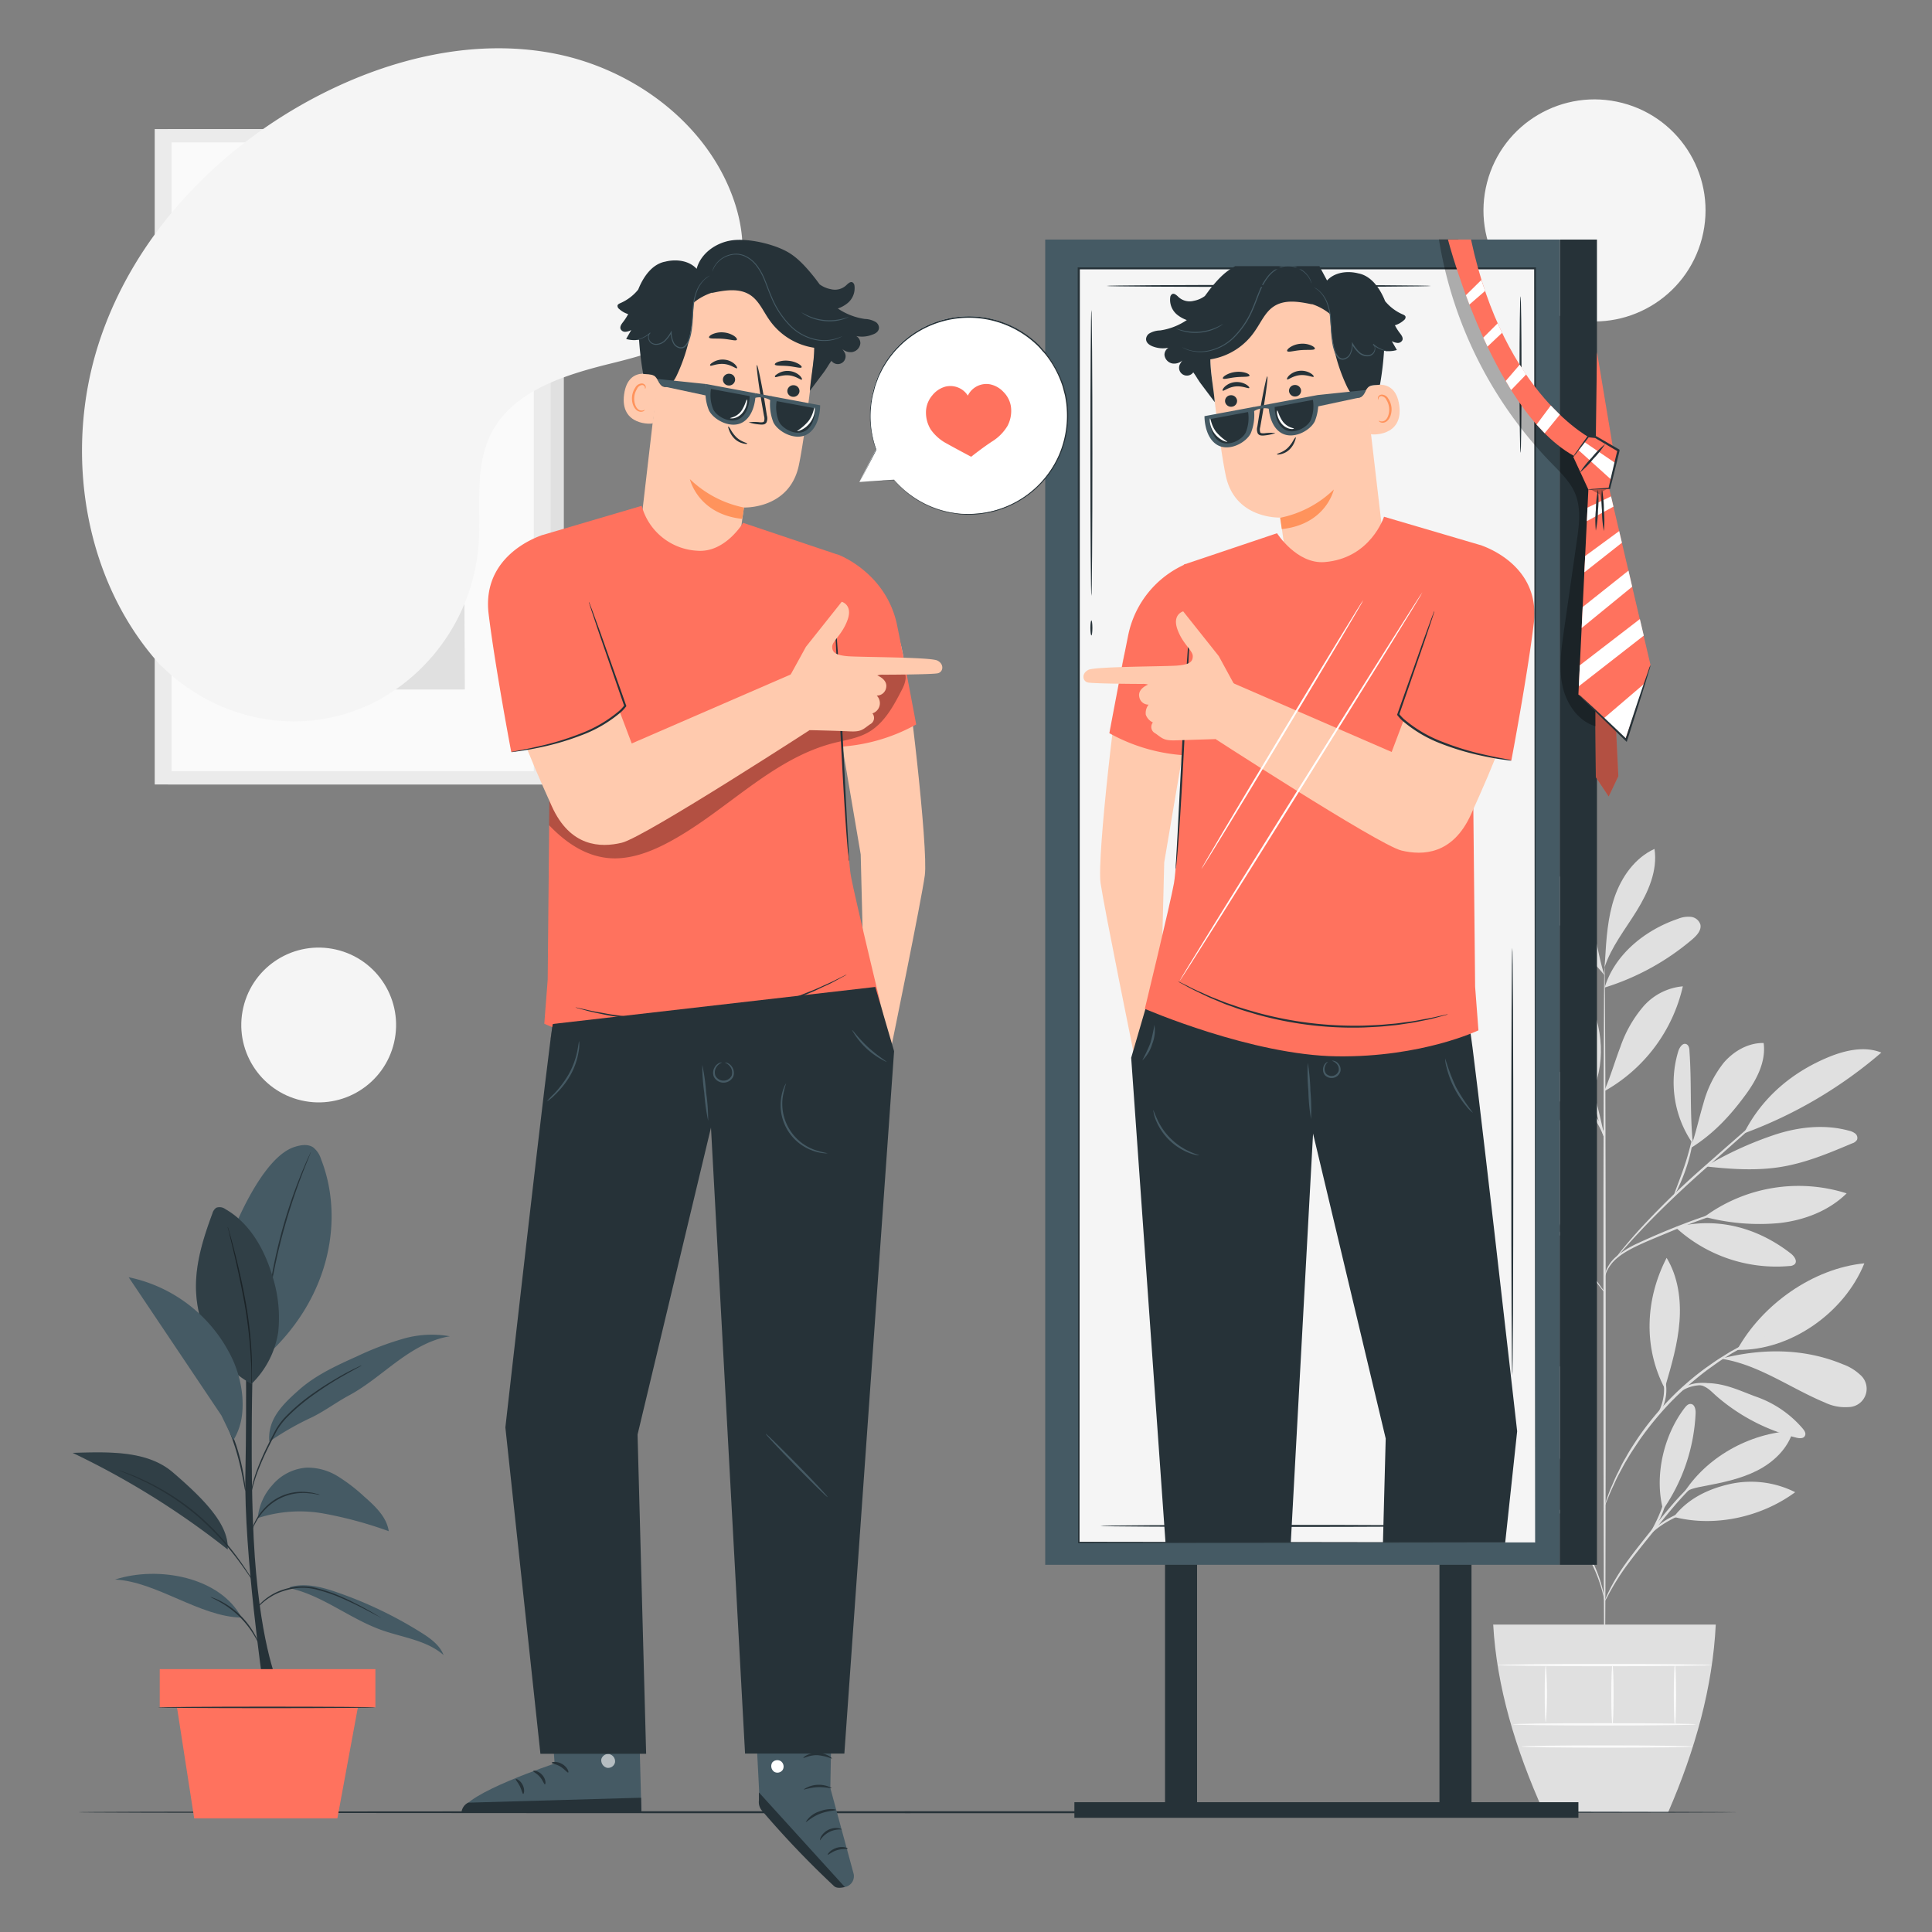 <svg xmlns="http://www.w3.org/2000/svg" viewBox="0 0 500 500"><rect x="0" y="0" width="500" height="500" fill="#808080" stroke="none"/><g id="background-complete"><path d="M377.7,354.74a40.77,40.77,0,0,0-17.45-6c-2.85-.3-6-.21-8.25,1.51a1.69,1.69,0,0,0-.85,1.51,1.8,1.8,0,0,0,.8,1c7.1,5.42,17.84,6.1,25.75,1.95" style="fill:#e0e0e0"></path><path d="M377.25,354.25A85.13,85.13,0,0,1,366,344.33a28.45,28.45,0,0,1-7.07-13.07c-.3-1.48-.39-3.19.56-4.37,9,7,16,16.09,17.78,27.36" style="fill:#e0e0e0"></path><path d="M377.61,354.68a40.88,40.88,0,0,1,.2-14.8c1.13-4.83,3.76-9.46,7.89-12.21,1.55,3.63.88,7.81-.21,11.6a56.18,56.18,0,0,1-7.82,16.45" style="fill:#e0e0e0"></path><path d="M386.41,370.46c-5.34.65-10,3.46-14,7.08a26.49,26.49,0,0,0-8,13.74c5.25-.32,9.7-4,12.92-8.17s5.47-8.69,9-12.57" style="fill:#e0e0e0"></path><path d="M388.33,373a34.51,34.51,0,0,1,4-32.65c3.05,10.84,1.93,23.07-4,32.65" style="fill:#e0e0e0"></path><path d="M400,386.84a25,25,0,0,0-23.86,13.73c-.3.59-.56,1.34-.16,1.87a1.76,1.76,0,0,0,1.58.47c4.7-.31,8.87-3.13,12.31-6.36s6.44-6.94,10.24-9.73" style="fill:#e0e0e0"></path><path d="M399.59,386.08a44.43,44.43,0,0,1-.44-24.83c.87-3.19,2.34-6.56,5.3-8.05a1,1,0,0,1,.81-.15,1.09,1.09,0,0,1,.51.6,14.93,14.93,0,0,1,1.25,7.12A44.12,44.12,0,0,1,405.9,368c-.93,4.41-1.42,9.14-3.84,12.94a27.94,27.94,0,0,0-1.54,2.85c-.46,1-.46,1.3-.88,2.07" style="fill:#e0e0e0"></path><path d="M430.39,390.67c-2.28-8.68.14-19.2,5.61-26.32.41-.52.94-1.09,1.6-1,1,.09,1.27,1.43,1.22,2.44a47.47,47.47,0,0,1-8.43,24.9" style="fill:#e0e0e0"></path><path d="M433.17,392.57c10.55,2.74,22.65.08,31.42-6.39a25.41,25.41,0,0,0-17-2.09c-5.68,1.3-10.87,3.85-14.41,8.48" style="fill:#e0e0e0"></path><path d="M435.51,386.79c5.91-9.63,17.23-15.92,28.52-16.49-1.3,4.59-5.07,8.16-9.33,10.31s-9,3.1-13.69,4c-1.82.35-4.32.74-5.5,2.17" style="fill:#e0e0e0"></path><path d="M431,358.74c1.6-5.48,3.21-11,3.65-16.7s-.37-11.63-3.33-16.51c-5.52,10.67-6.07,23.15-.49,33.79" style="fill:#e0e0e0"></path><path d="M449.56,349.35c6.45-11.72,19.61-21.09,32.93-22.4-5.14,12.79-19.15,22.68-32.93,22.4" style="fill:#e0e0e0"></path><path d="M445.5,351.65c9.62,1.47,17.82,7.61,26.81,11.34a12,12,0,0,0,6.06,1.16,4.74,4.74,0,0,0,3-8.39,12.78,12.78,0,0,0-4.4-2.67c-9.79-4.08-20.3-4.18-30.61-1.71" style="fill:#e0e0e0"></path><path d="M439.93,358.4c2.18.62,2.92,1.75,4.65,3.22a50.14,50.14,0,0,0,20.33,10.45c.78.19,1.79.27,2.18-.43s-.09-1.36-.53-1.91a28,28,0,0,0-12.27-8.33c-4.7-1.75-8.76-3.85-14.36-3.4" style="fill:#e0e0e0"></path><path d="M433.64,317.64a38.54,38.54,0,0,0,29.51,10,2,2,0,0,0,1.34-.49c.74-.8-.15-2.05-1-2.72-8.68-6.77-19.18-9.57-29.84-6.83" style="fill:#e0e0e0"></path><path d="M441.1,314.91a41.12,41.12,0,0,1,36.81-6.07c-4.64,4.57-11.07,7-17.54,7.7a55.43,55.43,0,0,1-19.27-1.63" style="fill:#e0e0e0"></path><path d="M438.13,296.18c-.85-8.66-.29-15.49-.9-24.19,0-.69-.19-1.53-.84-1.78-.91-.35-1.66.77-2,1.69A27.71,27.71,0,0,0,438.12,296" style="fill:#e0e0e0"></path><path d="M437.51,297.14c5.87-3.63,10.27-8.37,14.34-13.94,2.83-3.87,5.22-8.52,4.58-13.27-4-.08-7.76,2.11-10.35,5.13a29,29,0,0,0-5.27,10.61c-1.15,3.81-1.95,7.73-3.3,11.47" style="fill:#e0e0e0"></path><path d="M451.6,293.22a115.42,115.42,0,0,0,35.29-20.81c-4.21-1.69-9-.68-13.25,1-9.63,3.89-17.5,10.45-22.22,19.7" style="fill:#e0e0e0"></path><path d="M441.47,301.87c6.52.72,13.14,1.18,19.6.1s12.36-3.58,18.29-6.08a2.15,2.15,0,0,0,1.25-.94,1.45,1.45,0,0,0-.45-1.57,3.8,3.8,0,0,0-1.56-.73c-6.45-1.8-13.42-1-19.77,1.18a92,92,0,0,0-17.36,8" style="fill:#e0e0e0"></path><path d="M404.27,317.94c-4.44-9-4.15-19.45-.31-28.69,2.7,4.11,3,9.36,2.53,14.26s-2,9.95-2.08,14.87" style="fill:#e0e0e0"></path><path d="M386.52,309a40,40,0,0,0-29.74,12.67c5.54.87,11.24-.56,16.28-3s9.52-5.91,14-9.34" style="fill:#e0e0e0"></path><path d="M374.58,305c-5.43-.44-10.66-1.12-15.88.48s-10,5.23-12.09,10.26a28.62,28.62,0,0,0,14.88-2.81A86.57,86.57,0,0,0,374.58,305" style="fill:#e0e0e0"></path><path d="M392.25,305.17c-4.88-3.2-9.9-6.46-15.58-7.78s-12.28-.35-16.25,3.94c4.61,2.7,10.19,3,15.53,3s11.88-.06,16.91,1.72" style="fill:#e0e0e0"></path><path d="M392.28,305.43c-8.35-8.2-11.51-22.93-8.15-34.14a52,52,0,0,1,8.15,34.14" style="fill:#e0e0e0"></path><path d="M415.24,282.2c1.58-3.66,2.68-7.51,4.1-11.23a32.23,32.23,0,0,1,5.83-10.35,15.36,15.36,0,0,1,10.35-5.36,41.7,41.7,0,0,1-20.07,27" style="fill:#e0e0e0"></path><path d="M411.09,287c-2.61-3.59-5.62-8.46-9.15-11.14s-8.14-4.29-12.45-3.26a29,29,0,0,0,21.6,14.4" style="fill:#e0e0e0"></path><path d="M411.92,282.5c-1.71-4.34-3.43-8.73-4.12-13.34s-.27-9.54,2.09-13.57c4.58,8.67,6.06,18,2.26,27" style="fill:#e0e0e0"></path><path d="M415.28,255.59c2.6-8.59,10.46-14.91,19-17.81a7.08,7.08,0,0,1,3.33-.5,2.89,2.89,0,0,1,2.45,2c.31,1.46-.9,2.77-2,3.74a64.32,64.32,0,0,1-22.69,12.53" style="fill:#e0e0e0"></path><path d="M415.38,248.57c.33-5.54.67-11.16,2.47-16.4s5.28-10.17,10.33-12.47c.86,5.59-1.61,11.16-4.59,16S417,245,415.24,250.39" style="fill:#e0e0e0"></path><path d="M415.24,252.38c-2.14-6.26-2.37-14.21-6.11-19.66-2.62-3.81-6.82-6.41-9.08-10.45a15.89,15.89,0,0,0,.53,11.86,34.57,34.57,0,0,0,6.93,9.93c2.78,3,5.15,5.19,7.73,8.32" style="fill:#e0e0e0"></path><path d="M415.28,436.71c-.16,0-.31-41.75-.32-93.25s.11-93.26.28-93.26.31,41.75.32,93.26S415.45,436.71,415.28,436.71Z" style="fill:#e0e0e0"></path><path d="M451.77,311.63a8.9,8.9,0,0,1-1.57.59l-4.32,1.46c-3.64,1.24-8.64,3-14.08,5.27s-10.45,4.18-13.34,6.68a9.83,9.83,0,0,0-2.68,3.54c-.41,1-.48,1.58-.54,1.57a1.28,1.28,0,0,1,0-.43,6.35,6.35,0,0,1,.31-1.22,9.35,9.35,0,0,1,2.61-3.78,23.68,23.68,0,0,1,5.79-3.6c2.31-1.08,4.88-2.2,7.6-3.32,5.45-2.24,10.5-4,14.18-5.11,1.84-.58,3.34-1,4.39-1.28A9.65,9.65,0,0,1,451.77,311.63Z" style="fill:#e0e0e0"></path><path d="M463.73,282.26s-.13.17-.44.47-.79.75-1.34,1.25l-5,4.55L440.3,303.35c-6.5,5.79-12.11,11.31-16,15.48-1.95,2.07-3.49,3.8-4.54,5-.48.56-.88,1-1.21,1.38a2.82,2.82,0,0,1-.45.46,3.24,3.24,0,0,1,.36-.54c.25-.33.62-.83,1.12-1.45,1-1.25,2.49-3,4.4-5.14A211,211,0,0,1,439.9,302.9c6.52-5.77,12.46-10.95,16.77-14.69l5.13-4.4c.57-.48,1-.86,1.41-1.18A2.41,2.41,0,0,1,463.73,282.26Z" style="fill:#e0e0e0"></path><path d="M433.29,309.23c-.17-.07,1.18-3.21,2.54-7.17s2-7.31,2.18-7.28-.23,3.46-1.61,7.47a48.28,48.28,0,0,1-2,5A7.7,7.7,0,0,1,433.29,309.23Z" style="fill:#e0e0e0"></path><path d="M415.32,334.51a7.9,7.9,0,0,1-1-1.16l-2.57-3.29c-2.15-2.79-5.13-6.64-8.47-10.84s-6.41-8-8.63-10.72L392,305.26a7.08,7.08,0,0,1-.91-1.24,7.09,7.09,0,0,1,1.08,1.08c.67.73,1.62,1.8,2.77,3.13,2.31,2.66,5.44,6.4,8.78,10.61s6.28,8.11,8.35,11c1,1.43,1.85,2.59,2.41,3.41A6.87,6.87,0,0,1,415.32,334.51Z" style="fill:#e0e0e0"></path><path d="M407.32,324.24A14.79,14.79,0,0,1,404,318a17.84,17.84,0,0,1-.76-6.33l.27,0c-.12.48-.21.73-.26.73s-.05-.28,0-.78l.27,0a28.56,28.56,0,0,0,1.07,6.15C405.63,321.52,407.48,324.13,407.32,324.24Z" style="fill:#e0e0e0"></path><path d="M397,311.24a11.18,11.18,0,0,0-2.34-1.36,15.76,15.76,0,0,0-6.5-.51,40.88,40.88,0,0,0-6.54,1.05,21.09,21.09,0,0,1-2.69.65A9.22,9.22,0,0,1,381.5,310a30,30,0,0,1,6.61-1.25,14.18,14.18,0,0,1,6.7.73A4.1,4.1,0,0,1,397,311.24Z" style="fill:#e0e0e0"></path><path d="M394.54,308.09c0,.1-1.36-.54-3.58-1.3A37.27,37.27,0,0,0,382,305a36.7,36.7,0,0,0-9.12.46c-2.31.41-3.71.85-3.74.75a3.3,3.3,0,0,1,1-.41,24.14,24.14,0,0,1,2.71-.76,32,32,0,0,1,18.29,1.4,21.79,21.79,0,0,1,2.56,1.16A3.79,3.79,0,0,1,394.54,308.09Z" style="fill:#e0e0e0"></path><path d="M415.24,294.78a74.93,74.93,0,0,1-2.61-9.08c-1.29-5.06-2.19-9.19-2-9.24s1.33,4,2.61,9.09S415.4,294.74,415.24,294.78Z" style="fill:#e0e0e0"></path><path d="M415.41,294.78c-.18.06-.93-2.66-2.9-5.44a23.6,23.6,0,0,0-4.27-4.4,3.9,3.9,0,0,1,1.65.85A13.22,13.22,0,0,1,413,289,12.22,12.22,0,0,1,415.41,294.78Z" style="fill:#e0e0e0"></path><path d="M415.28,414.45c-.06,0-.18-1-.66-2.77a38.9,38.9,0,0,0-2.79-7.23c-2.88-5.9-8.13-13.37-14.8-20.86-3.31-3.78-6.51-7.34-9.23-10.75a75.26,75.26,0,0,1-6.61-9.52,45.32,45.32,0,0,1-3.33-7.07c-.31-.87-.53-1.55-.65-2a3.35,3.35,0,0,1-.18-.72c.06,0,.36.95,1.05,2.66a52.75,52.75,0,0,0,3.48,6.93,79.56,79.56,0,0,0,6.67,9.39c2.73,3.38,5.94,6.92,9.25,10.7,6.69,7.51,11.93,15.08,14.74,21.07a36.36,36.36,0,0,1,2.63,7.36,17.48,17.48,0,0,1,.37,2.1A3.35,3.35,0,0,1,415.28,414.45Z" style="fill:#e0e0e0"></path><path d="M448.26,377.21a14.64,14.64,0,0,1-1.73,1,37.2,37.2,0,0,0-4.48,3,50.74,50.74,0,0,0-5.89,5.37c-2.07,2.19-4.19,4.72-6.37,7.44-4.34,5.45-8.4,10.27-10.83,14.12-1.24,1.91-2.14,3.52-2.73,4.64a13.1,13.1,0,0,1-1,1.74,2,2,0,0,1,.16-.49c.13-.31.31-.77.58-1.35a45.52,45.52,0,0,1,2.57-4.77c2.37-3.94,6.4-8.83,10.73-14.27,2.18-2.72,4.33-5.26,6.44-7.44a47.86,47.86,0,0,1,6-5.33,32.65,32.65,0,0,1,4.63-2.83c.57-.28,1-.46,1.35-.59A1.6,1.6,0,0,1,448.26,377.21Z" style="fill:#e0e0e0"></path><path d="M448.9,389.29a24.13,24.13,0,0,1-3.65.53,48.07,48.07,0,0,0-8.66,1.71,26,26,0,0,0-7.76,4.07c-1.79,1.38-2.63,2.52-2.71,2.46a2.66,2.66,0,0,1,.54-.84,13.78,13.78,0,0,1,1.9-2A23.48,23.48,0,0,1,436.4,391a38.6,38.6,0,0,1,8.81-1.56A19.65,19.65,0,0,1,448.9,389.29Z" style="fill:#e0e0e0"></path><path d="M427.18,396.73c-.19-.11,1.46-2.62,2.73-6s1.48-6.41,1.7-6.37a5.88,5.88,0,0,1-.06,2,21.12,21.12,0,0,1-1.07,4.61,22.16,22.16,0,0,1-2.12,4.24A6,6,0,0,1,427.18,396.73Z" style="fill:#e0e0e0"></path><path d="M458.94,344.77a2.91,2.91,0,0,1-.59.31l-1.72.78c-.75.33-1.66.74-2.69,1.28s-2.23,1.08-3.49,1.83l-2,1.13c-.69.4-1.38.87-2.1,1.33-1.47.89-2.94,2-4.51,3.11a83.75,83.75,0,0,0-9.42,8.28,85.67,85.67,0,0,0-8,9.7c-1.06,1.61-2.11,3.11-3,4.61-.43.75-.88,1.44-1.25,2.15l-1.07,2c-.71,1.28-1.21,2.5-1.71,3.55s-.89,2-1.18,2.73l-.72,1.75a2.65,2.65,0,0,1-.29.59,2.67,2.67,0,0,1,.17-.63c.17-.48.37-1.07.62-1.79a29.88,29.88,0,0,1,1.09-2.79c.47-1.06.95-2.3,1.64-3.6l1-2.06c.36-.72.8-1.43,1.23-2.18.82-1.52,1.86-3.05,2.92-4.68a74.82,74.82,0,0,1,17.51-18.11c1.59-1.11,3.08-2.2,4.57-3.08.74-.45,1.43-.92,2.13-1.31l2-1.1c1.27-.74,2.5-1.26,3.55-1.77s2-.89,2.74-1.18l1.77-.68A2.56,2.56,0,0,1,458.94,344.77Z" style="fill:#e0e0e0"></path><path d="M432.84,362.26a4.27,4.27,0,0,1,1.43-2.14,9.11,9.11,0,0,1,5.79-2.22,15.92,15.92,0,0,1,6.08,1.19,8.73,8.73,0,0,1,2.3,1.12,15.41,15.41,0,0,1-2.44-.71,18,18,0,0,0-5.92-1,9.46,9.46,0,0,0-5.53,1.93A18.64,18.64,0,0,0,432.84,362.26Z" style="fill:#e0e0e0"></path><path d="M428.94,366.28c-.17-.09,1.31-2.25,1.64-5.34s-.55-5.52-.37-5.57.4.54.68,1.55a11.08,11.08,0,0,1-.93,8C429.45,365.85,429,366.32,428.94,366.28Z" style="fill:#e0e0e0"></path><path d="M386.44,420.44c.9,16,5.71,32.18,13.11,48.59h32.16c7.06-16.24,11.53-32.45,12.33-48.59Z" style="fill:#e0e0e0"></path><path d="M438.83,446.26c0,.17-10.59.3-23.65.3s-23.66-.13-23.66-.3,10.59-.3,23.66-.3S438.83,446.09,438.83,446.26Z" style="fill:#fafafa"></path><path d="M438.11,452c0,.17-9.93.3-22.17.3s-22.18-.13-22.18-.3,9.93-.3,22.18-.3S438.11,451.87,438.11,452Z" style="fill:#fafafa"></path><path d="M400.07,430.91a91.66,91.66,0,0,1,0,14.82c-.17,0-.3-3.31-.3-7.41S399.9,430.91,400.07,430.91Z" style="fill:#fafafa"></path><path d="M417.3,430.91c.17,0,.3,3.44.3,7.68s-.13,7.67-.3,7.67-.3-3.44-.3-7.67S417.13,430.91,417.3,430.91Z" style="fill:#fafafa"></path><path d="M433.48,430.78c.17,0,.3,3.51.3,7.83s-.13,7.83-.3,7.83-.3-3.51-.3-7.83S433.31,430.78,433.48,430.78Z" style="fill:#fafafa"></path><path d="M443,430.91c0,.17-12.42.31-27.74.31s-27.74-.14-27.74-.31,12.41-.3,27.74-.3S443,430.75,443,430.91Z" style="fill:#fafafa"></path><rect x="43.45" y="33.41" width="102.47" height="169.61" style="fill:#e0e0e0"></rect><rect x="40.04" y="33.41" width="102.47" height="169.61" style="fill:#ebebeb"></rect><rect x="44.41" y="36.85" width="93.74" height="162.73" style="fill:#fafafa"></rect><rect x="62.25" y="57.99" width="57.64" height="120.44" style="fill:#ebebeb"></rect><path d="M62.25,135.81c-.13-11.25,10-22.23,21.13-23.8,5.31-.75,11,.3,15.92-1.73,8.86-3.64,11.68-15.41,20.59-18.9l.41,87.05h-58Z" style="fill:#e0e0e0"></path></g><g id="background-simple"><path d="M41.38,172l1.55,1.45C56,185.63,74.7,190,91.44,184.06a46.56,46.56,0,0,0,6.28-2.73,50.42,50.42,0,0,0,26.09-39.8c.8-9.76-1.15-20.18,3.11-28.95C132.46,101.18,146.16,97,158.39,94s25.92-7.26,31.42-18.69c3.44-7.16,2.75-15.77.17-23.33-6.81-20-26.1-34.2-46.67-38.15s-42,1.22-60.59,10.76c-26,13.36-48,36.06-57.12,64.13S21.56,150.05,41.38,172Z" style="fill:#f5f5f5"></path><circle cx="82.48" cy="265.25" r="20.03" transform="translate(-194.54 285.82) rotate(-76.97)" style="fill:#f5f5f5"></circle><circle cx="412.67" cy="54.46" r="28.73" transform="translate(256.27 440.21) rotate(-75.45)" style="fill:#f5f5f5"></circle></g><g id="Floor"><path d="M449.78,469c0,.15-96.17.26-214.77.26S20.22,469.18,20.22,469s96.15-.26,214.79-.26S449.78,468.89,449.78,469Z" style="fill:#263238"></path></g><g id="Plant"><path d="M68.11,436.25s-5-34.56-4.6-54.66,0-42.72,0-42.72H65.8s-1.57,39.9.14,64,6.2,33.41,6.2,33.41h-4" style="fill:#263238"></path><path d="M83.09,300A6.15,6.15,0,0,0,81,296.9c-1.47-.93-3.4-.54-5,0-7,2.47-13.2,15.52-16,22.38l9.29,31.3C86,335.07,88.87,314.66,83.09,300Z" style="fill:#455a64"></path><path d="M80.43,298.17s0,.14-.13.41l-.46,1.14c-.4,1-1,2.41-1.66,4.19-1.37,3.56-3.11,8.53-4.67,14.13s-2.62,10.75-3.28,14.51c-.33,1.87-.58,3.39-.74,4.45-.08.49-.14.89-.19,1.21a1.83,1.83,0,0,1-.1.42,1.75,1.75,0,0,1,0-.43c0-.32.07-.73.13-1.22.11-1.06.32-2.59.62-4.48a132.23,132.23,0,0,1,8-28.69c.72-1.76,1.33-3.18,1.78-4.15l.52-1.11A1.62,1.62,0,0,1,80.43,298.17Z" style="fill:#263238"></path><path d="M65.07,358.13c-8.71-4.81-13.84-13.86-14.32-23.8-.33-6.95,1.8-13.76,4.22-20.28a2.65,2.65,0,0,1,1-1.48,2.54,2.54,0,0,1,2.38.37c6.33,3.61,10.16,10.48,12.2,17.47A35.15,35.15,0,0,1,72,344.77a23.84,23.84,0,0,1-6.89,13.36" style="fill:#455a64"></path><path d="M65.07,358.13a2.37,2.37,0,0,1,0-.42c0-.32,0-.71,0-1.2,0-1,0-2.55-.13-4.41a118.87,118.87,0,0,0-1.61-14.46c-1-5.61-2.14-10.63-3-14.26-.43-1.78-.78-3.23-1-4.3L59,317.91a1.79,1.79,0,0,1-.07-.42,2.34,2.34,0,0,1,.14.4c.09.3.2.69.34,1.15.29,1,.68,2.47,1.15,4.27.93,3.62,2.15,8.64,3.12,14.26a106.52,106.52,0,0,1,1.51,14.52c0,1.86,0,3.38,0,4.42,0,.49,0,.88,0,1.2A1.37,1.37,0,0,1,65.07,358.13Z" style="fill:#263238"></path><g style="opacity:0.3"><path d="M65.07,358.13c-8.71-4.81-13.84-13.86-14.32-23.8-.33-6.95,1.8-13.76,4.22-20.28a2.65,2.65,0,0,1,1-1.48,2.54,2.54,0,0,1,2.38.37c6.33,3.61,10.16,10.48,12.2,17.47A35.15,35.15,0,0,1,72,344.77a23.84,23.84,0,0,1-6.89,13.36"></path></g><path d="M74.9,411c8.57,1.88,15.62,7.93,23.89,10.87,5.47,1.94,11.66,2.63,16,6.45-1-2.64-3.54-4.41-5.95-5.91a106.08,106.08,0,0,0-21.66-10.34c-3.89-1.35-8.11-2.47-12.07-1.36" style="fill:#455a64"></path><path d="M62.51,418.63c-10.74-.17-22-9.31-32.72-9.85,11.18-3.61,27.19-.66,32.72,9.85" style="fill:#455a64"></path><path d="M66.7,392.89a34.87,34.87,0,0,1,17.16-1.17,104.27,104.27,0,0,1,16.75,4.55c-.55-3.72-3.57-6.52-6.4-9a44.24,44.24,0,0,0-6.73-5.17,14.94,14.94,0,0,0-8.06-2.28,12.79,12.79,0,0,0-8.91,4.49,14.77,14.77,0,0,0-3.81,8.58" style="fill:#455a64"></path><path d="M44.67,381c-6.76-5.77-17-5.21-25.87-5a210.79,210.79,0,0,1,40.12,25C59.28,394.76,53.21,388.32,44.67,381Z" style="fill:#455a64"></path><g style="opacity:0.3"><path d="M44.67,381c-6.76-5.77-17-5.21-25.87-5a210.79,210.79,0,0,1,40.12,25C59.28,394.76,53.21,388.32,44.67,381Z"></path></g><path d="M69.74,373.07a75.49,75.49,0,0,1,10.39-6c3.55-1.61,6.87-4.18,10.31-6,4.45-2.42,8.31-5.77,12.4-8.76s8.57-5.69,13.58-6.48a26.7,26.7,0,0,0-12.36.72A78.61,78.61,0,0,0,92.43,351c-5.28,2.38-10.64,4.81-15,8.66s-8.2,7.66-7.74,13.42" style="fill:#455a64"></path><path d="M98.6,418.63a1.39,1.39,0,0,1-.34-.14l-.94-.49c-.81-.43-2-1.07-3.43-1.8-.72-.38-1.53-.78-2.4-1.19s-1.79-.85-2.78-1.28a41.22,41.22,0,0,0-6.61-2.3,14.18,14.18,0,0,0-6.89-.17,18.8,18.8,0,0,0-2.91.87,14.44,14.44,0,0,0-2.36,1.21,15.28,15.28,0,0,0-3,2.44c-.62.67-.92,1.07-1,1.05a2.22,2.22,0,0,1,.19-.31,10.58,10.58,0,0,1,.65-.84,13.9,13.9,0,0,1,2.92-2.57,14.45,14.45,0,0,1,2.39-1.28,20.86,20.86,0,0,1,2.95-.92,14.37,14.37,0,0,1,7.06.15,39,39,0,0,1,6.66,2.35c1,.44,1.93.87,2.78,1.32s1.67.83,2.38,1.23c1.45.77,2.6,1.44,3.38,1.91l.9.55A2,2,0,0,1,98.6,418.63Z" style="fill:#263238"></path><path d="M54.5,413.31a2.78,2.78,0,0,1,.67.2,15.46,15.46,0,0,1,1.75.76,21.4,21.4,0,0,1,5.13,3.64,21.07,21.07,0,0,1,3.84,5,14,14,0,0,1,.83,1.71,2.45,2.45,0,0,1,.22.67c-.06,0-.46-.88-1.29-2.25a24.45,24.45,0,0,0-3.87-4.84,24.19,24.19,0,0,0-5-3.67C55.4,413.74,54.47,413.38,54.5,413.31Z" style="fill:#263238"></path><path d="M30.75,380.5a1.59,1.59,0,0,1,.46.13l1.29.46,2,.75c.79.29,1.65.73,2.62,1.16a61.67,61.67,0,0,1,14,8.9,67.27,67.27,0,0,1,6.51,6.42,69.9,69.9,0,0,1,4.63,5.86c1.22,1.73,2.15,3.18,2.79,4.18l.73,1.15a2.37,2.37,0,0,1,.24.41,2.39,2.39,0,0,1-.3-.37c-.19-.25-.46-.62-.8-1.11-.67-1-1.63-2.4-2.88-4.11s-2.82-3.68-4.67-5.78a73.06,73.06,0,0,0-6.5-6.36A65.51,65.51,0,0,0,37,383.24c-1-.44-1.81-.89-2.59-1.2l-2-.81-1.27-.52Z" style="fill:#263238"></path><path d="M82.8,386.85a3.17,3.17,0,0,1-.85-.11l-1-.18c-.38-.07-.83-.07-1.32-.13a13.45,13.45,0,0,0-7.37,1.46,13.23,13.23,0,0,0-3.36,2.49,15.06,15.06,0,0,0-2.16,2.67,22.71,22.71,0,0,0-1.47,2.81,3.25,3.25,0,0,1,.22-.83,11.44,11.44,0,0,1,1-2.12,14.43,14.43,0,0,1,2.14-2.78,13.35,13.35,0,0,1,3.43-2.58,13,13,0,0,1,7.58-1.38c.49.06.94.09,1.33.18l1,.25A4.09,4.09,0,0,1,82.8,386.85Z" style="fill:#263238"></path><path d="M93.59,353.39a1.84,1.84,0,0,1-.41.25l-1.19.65c-1,.56-2.54,1.39-4.36,2.46s-3.95,2.42-6.22,4.05a51.27,51.27,0,0,0-6.94,5.81,17.71,17.71,0,0,0-2.84,3.68c-.71,1.35-1.38,2.65-2,3.91a70.74,70.74,0,0,0-3,6.79,41,41,0,0,0-1.45,4.78c-.27,1.14-.37,1.79-.41,1.79a2.42,2.42,0,0,1,0-.48c0-.31.11-.76.23-1.35a35,35,0,0,1,1.34-4.84A64.91,64.91,0,0,1,69.32,374c.61-1.26,1.28-2.57,2-3.92a17.65,17.65,0,0,1,2.9-3.77,50.31,50.31,0,0,1,7-5.84c2.3-1.62,4.46-2.93,6.29-4s3.36-1.84,4.43-2.36l1.23-.59A2.13,2.13,0,0,1,93.59,353.39Z" style="fill:#263238"></path><path d="M63.49,385.89a5,5,0,0,1-.21-.91c-.12-.66-.28-1.49-.47-2.48a69.49,69.49,0,0,0-2-8.05,68.86,68.86,0,0,0-3.06-7.72l-1-2.3a4.15,4.15,0,0,1-.34-.86,4.1,4.1,0,0,1,.47.79c.29.53.69,1.29,1.16,2.25a57.78,57.78,0,0,1,3.19,7.72,56.32,56.32,0,0,1,1.93,8.12c.17,1.06.29,1.92.35,2.51A3.63,3.63,0,0,1,63.49,385.89Z" style="fill:#263238"></path><path d="M62.72,361.47a29.11,29.11,0,0,0-3.49-11.59A38.24,38.24,0,0,0,33.3,330.55l24,35.77,3.1,6.39C62.52,369.24,63,365.52,62.72,361.47Z" style="fill:#455a64"></path><rect x="41.34" y="431.97" width="55.81" height="9.89" style="fill:#FF725E"></rect><polygon points="45.5 439.9 50.26 470.6 87.31 470.6 92.98 439.9 45.5 439.9" style="fill:#FF725E"></polygon><path d="M97.12,441.88c0,.1-12.59.19-28.12.19s-28.12-.09-28.12-.19,12.59-.2,28.12-.2S97.12,441.77,97.12,441.88Z" style="fill:#263238"></path></g><g id="character-2"><rect x="301.51" y="403.98" width="8.29" height="65.01" style="fill:#263238"></rect><rect x="372.53" y="403.41" width="8.29" height="65.01" style="fill:#263238"></rect><rect x="278.05" y="466.41" width="130.44" height="4.04" style="fill:#263238"></rect><rect x="270.5" y="62" width="133.18" height="342.97" style="fill:#455a64"></rect><rect x="403.68" y="62" width="9.61" height="342.97" style="fill:#263238"></rect><rect x="279.2" y="69.46" width="118.09" height="329.73" style="fill:#f5f5f5"></rect><path d="M393.51,117.2c-.14,0-.26-9.08-.26-20.27s.12-20.27.26-20.27.26,9.07.26,20.27S393.66,117.2,393.51,117.2Z" style="fill:#263238"></path><path d="M300.22,155.51s-7.64,7.17-9.39,14.34-7,51.93-6,58.71,8.54,43.79,8.54,43.79l7.07-15.11.86-34.07L307,189.58V170.09Z" style="fill:#ffcaae"></path><path d="M380.43,266.69l-82.86-9.45-4.82,16.51,8.88,125.44h32.43l5.76-105.82,18.8,78.92-.71,26.9h31.64l3.09-28.78S380.9,266.58,380.43,266.69Z" style="fill:#263238"></path><path d="M352.41,91.77,357.7,137c1.05,7.71,2.58,19.13-9.68,20.24h0c-10.72.17-14.77-9.49-15.76-16.68-.46-3.42-.86-6.26-.93-6.61,0,0-11.69.5-14.09-10.81-1.16-5.47-2.64-16.92-3.85-27.3a21.53,21.53,0,0,1,17.18-23.61l1.1-.22C343.6,70.38,351.07,79.79,352.41,91.77Z" style="fill:#ffcaae"></path><path d="M331.3,134a27.85,27.85,0,0,0,13.89-7.31s-1.94,9-13.46,10.24Z" style="fill:#ff935c"></path><path d="M333.61,101.35a1.57,1.57,0,0,0,1.79,1.25,1.5,1.5,0,0,0,1.3-1.7,1.57,1.57,0,0,0-1.79-1.25A1.49,1.49,0,0,0,333.61,101.35Z" style="fill:#263238"></path><path d="M330.08,112.08a11.74,11.74,0,0,0-2.93.06c-.46,0-.9,0-1-.25a2.32,2.32,0,0,1,0-1.38c.21-1.16.42-2.38.64-3.65.87-5.19,1.4-9.42,1.19-9.45s-1.08,4.14-2,9.33c-.2,1.28-.39,2.49-.58,3.66a2.67,2.67,0,0,0,.12,1.79,1.15,1.15,0,0,0,.86.51,3.09,3.09,0,0,0,.78,0A11.82,11.82,0,0,0,330.08,112.08Z" style="fill:#263238"></path><path d="M333.13,90.86c.24.4,1.73-.11,3.58-.25s3.41.08,3.57-.35c.07-.21-.26-.56-.94-.86a5.71,5.71,0,0,0-2.78-.43,5.78,5.78,0,0,0-2.66.88C333.29,90.26,333,90.66,333.13,90.86Z" style="fill:#263238"></path><path d="M353.17,100.51c.19-.13,7.8-3.85,8.95,4.37s-7.34,7.68-7.39,7.45S353.17,100.51,353.17,100.51Z" style="fill:#ffcaae"></path><path d="M356.81,108.86s.15.08.41.16a1.49,1.49,0,0,0,1.08-.13c.82-.44,1.36-1.92,1.19-3.41a4.67,4.67,0,0,0-.69-2,1.64,1.64,0,0,0-1.23-.95.73.73,0,0,0-.79.51c-.08.24,0,.4,0,.42s-.2-.11-.18-.46a.9.9,0,0,1,.25-.56,1.11,1.11,0,0,1,.76-.32,2,2,0,0,1,1.68,1.06,5,5,0,0,1,.82,2.23c.17,1.66-.46,3.33-1.6,3.84a1.55,1.55,0,0,1-1.34,0C356.85,109.06,356.78,108.88,356.81,108.86Z" style="fill:#ff935c"></path><path d="M330.46,117.57c0-.21,1.55-.43,2.85-1.7A9.18,9.18,0,0,0,334.7,114c.32-.53.54-.86.62-.82s0,.42-.22,1a5.7,5.7,0,0,1-1.36,2.13,4.66,4.66,0,0,1-2.23,1.22C330.88,117.69,330.47,117.64,330.46,117.57Z" style="fill:#263238"></path><path d="M317.06,104a1.56,1.56,0,0,0,1.78,1.25,1.5,1.5,0,0,0,1.3-1.7,1.56,1.56,0,0,0-1.78-1.25A1.49,1.49,0,0,0,317.06,104Z" style="fill:#263238"></path><path d="M343.44,72.59c2-2.17,5.34-2.57,8.2-1.81l.06,0c3.16.7,5.28,3.68,6.56,6.65l.2.5A12.15,12.15,0,0,0,363,81.36c.32.13.68.3.76.63a1,1,0,0,1-.42.87A6,6,0,0,1,361,84.18a13.44,13.44,0,0,0,1.26,2c.42.54.91,1.18.69,1.82a1.31,1.31,0,0,1-1.27.75,3.76,3.76,0,0,1-1.48-.46l1.31,2.29a7.31,7.31,0,0,1-3.32.2,79.45,79.45,0,0,1-1.05,8.78c-1.26.16-2.5,0-3.19.81-.94,1.08-1.19,2.93-3,2.47-.94-.23-2-2-2.4-2.89a44.85,44.85,0,0,1-4.29-18.64,14.42,14.42,0,0,0-4.83-2.64l.15.1c-3.33-.71-7.08-1.35-9.92.53-2.21,1.45-3.29,4.07-4.8,6.23A17.08,17.08,0,0,1,313.24,93c0,3.5.9,7.83,1.13,11.07l-3.62-4.82v0a11.79,11.79,0,0,1-.72-1.07l-.08-.1v0a20.33,20.33,0,0,0-1.13-1.72l0,0A2,2,0,0,1,305.52,94a4.32,4.32,0,0,1,.85-1.1,3.22,3.22,0,0,1-2.94,1.17,2.53,2.53,0,0,1-2.07-2.25A2.14,2.14,0,0,1,302.41,90a7.33,7.33,0,0,1-4.19-.39c-.86-.36-1.74-1-1.6-2.07a1.92,1.92,0,0,1,.74-1.19,5.73,5.73,0,0,1,2.86-.83,16.55,16.55,0,0,0,6.93-2.69,8.27,8.27,0,0,1-2.29-1.22,5,5,0,0,1-2-4.7,1.09,1.09,0,0,1,.52-.82c.49-.22,1,.22,1.4.57a4.25,4.25,0,0,0,4.18,1.19,6.91,6.91,0,0,0,2.87-1.25l.08-.12c.35-.47.7-.92,1-1.35h0c2.58-3.28,4.29-4.88,6.76-6.25h21.79Z" style="fill:#263238"></path><path d="M340,74.35a9.1,9.1,0,0,1,1.28.91,8.3,8.3,0,0,1,2.23,3.57,14.59,14.59,0,0,1,.65,2.87c.14,1.06.19,2.19.26,3.39a31.72,31.72,0,0,0,.38,3.76,12.74,12.74,0,0,0,.51,2,4.06,4.06,0,0,0,1.05,1.82A1.72,1.72,0,0,0,348,93a2.57,2.57,0,0,0,1.35-1,6,6,0,0,0,.74-3l-.24.06a9.43,9.43,0,0,0,1.69,2.22,3.4,3.4,0,0,0,2.38.94,2.2,2.2,0,0,0,1.15-.36,1.91,1.91,0,0,0,.7-.88,2,2,0,0,0,.12-1,1.42,1.42,0,0,0-.48-.84l-.11.12A7.43,7.43,0,0,0,358,90.66a7,7,0,0,0,.8.2,1,1,0,0,0,.28,0,1.58,1.58,0,0,0-.27-.08,5.18,5.18,0,0,1-.78-.24A7.6,7.6,0,0,1,355.45,89l-.11.12a1.47,1.47,0,0,1,.29,1.69,1.74,1.74,0,0,1-.63.79,2,2,0,0,1-1.05.31,3.22,3.22,0,0,1-2.21-.89,9.62,9.62,0,0,1-1.63-2.18l-.21-.35,0,.41a5.8,5.8,0,0,1-.7,2.91,2.35,2.35,0,0,1-1.21.89,1.46,1.46,0,0,1-1.43-.29,3.89,3.89,0,0,1-1-1.7,13.32,13.32,0,0,1-.5-1.9,31.32,31.32,0,0,1-.39-3.73c-.07-1.2-.14-2.34-.29-3.41a14.68,14.68,0,0,0-.69-2.9,8,8,0,0,0-2.34-3.59A4.8,4.8,0,0,0,340,74.35Z" style="fill:#455a64"></path><path d="M306,89.89l.1.07.31.17a3.33,3.33,0,0,0,.53.25,5.52,5.52,0,0,0,.74.28,10.24,10.24,0,0,0,5,.27,13.08,13.08,0,0,0,6.59-3.41,22.72,22.72,0,0,0,5.08-7.58c.65-1.48,1.15-3,1.74-4.39a15.31,15.31,0,0,1,2.12-3.8,7.75,7.75,0,0,1,3-2.41,5.56,5.56,0,0,1,1.71-.42,6.24,6.24,0,0,1,1.63.11,6.71,6.71,0,0,1,4.06,2.65,7.82,7.82,0,0,1,.8,1.64s0,0,0-.12-.06-.21-.1-.34a5.68,5.68,0,0,0-.59-1.24,6.68,6.68,0,0,0-4.11-2.78,6.67,6.67,0,0,0-1.69-.13,6.06,6.06,0,0,0-1.78.42A8,8,0,0,0,328,71.59a15.07,15.07,0,0,0-2.17,3.86c-.6,1.41-1.1,2.91-1.75,4.39a22.75,22.75,0,0,1-5,7.5,13,13,0,0,1-6.45,3.4,10.46,10.46,0,0,1-4.94-.18C306.59,90.21,306,89.85,306,89.89Z" style="fill:#455a64"></path><path d="M304.34,85a2.25,2.25,0,0,0,.45.24,8.54,8.54,0,0,0,1.29.46,10.91,10.91,0,0,0,2,.39,13,13,0,0,0,2.5,0,13.43,13.43,0,0,0,2.46-.47,12.6,12.6,0,0,0,1.89-.75,9.91,9.91,0,0,0,1.19-.7c.26-.18.4-.29.39-.31s-.62.36-1.66.83a13.73,13.73,0,0,1-1.88.69,15.19,15.19,0,0,1-2.41.45,15.39,15.39,0,0,1-2.45,0,14.53,14.53,0,0,1-2-.33C305,85.24,304.36,85,304.34,85Z" style="fill:#455a64"></path><path d="M341,102.24l-12.71,2.37s-.11,5.07,3,7.25,7.8-.35,9-2.87A12.56,12.56,0,0,0,341,102.24Z" style="fill:#455a64"></path><path d="M324.43,105.33l-12.71,2.37s-.11,5.07,3,7.25,7.81-.35,9-2.87A12.45,12.45,0,0,0,324.43,105.33Z" style="fill:#455a64"></path><path d="M328.32,104.61l-4.11.77,0,1.23a5.31,5.31,0,0,1,4.62-.72Z" style="fill:#455a64"></path><path d="M339.78,103.49l-9.89,1.85s-.09,3.94,2.31,5.64,6.08-.27,7-2.23A9.73,9.73,0,0,0,339.78,103.49Z" style="fill:#263238"></path><path d="M323,106.63l-9.9,1.85s-.09,3.94,2.31,5.64,6.08-.27,7-2.23A9.84,9.84,0,0,0,323,106.63Z" style="fill:#263238"></path><path d="M341,102.24l12.45-1.3a2.87,2.87,0,0,1-1.37,1.89L341,105.2Z" style="fill:#455a64"></path><path d="M330.54,106.25c-.07,0-.09.41,0,1a5.47,5.47,0,0,0,1.08,2.32,3.94,3.94,0,0,0,2.18,1.4c.67.14,1.08,0,1.07-.06s-.39-.12-.95-.34a4.62,4.62,0,0,1-1.85-1.37C331,107.81,330.74,106.19,330.54,106.25Z" style="fill:#fff"></path><path d="M313.16,108.3c-.07,0-.15.46,0,1.19a6.23,6.23,0,0,0,3.33,4.52c.67.32,1.13.37,1.15.3a13,13,0,0,1-2.88-2.51C313.44,110.1,313.34,108.28,313.16,108.3Z" style="fill:#fff"></path><path d="M333.1,98.18c.24.21,1.47-.92,3.35-1.09s3.35.66,3.53.4c.09-.11-.17-.51-.81-.9a4.72,4.72,0,0,0-2.86-.62,4.57,4.57,0,0,0-2.64,1.16C333.14,97.64,333,98.08,333.1,98.18Z" style="fill:#263238"></path><path d="M316.49,97.94c.22.33,1.66-.15,3.44-.32s3.27,0,3.44-.4c.07-.18-.24-.47-.88-.7a6.31,6.31,0,0,0-2.67-.26,6.42,6.42,0,0,0-2.58.82C316.65,97.43,316.39,97.78,316.49,97.94Z" style="fill:#263238"></path><path d="M316.43,101.1c.24.21,1.47-.92,3.35-1.09s3.35.66,3.53.4c.09-.11-.17-.51-.81-.9a4.79,4.79,0,0,0-2.86-.62,4.57,4.57,0,0,0-2.64,1.16C316.47,100.56,316.31,101,316.43,101.1Z" style="fill:#263238"></path><path d="M358.18,133.73l25.12,7.39-2,68.24.46,46,.86,11.29s-14.53,7-36.56,6.73-49.78-12.29-49.78-12.29,6.66-27.51,7.54-32.51S306,195.44,306,195.44v-7.7l.37-41.62L330.49,138s5.1,8,12.27,7.47C354.73,144.54,358.18,133.73,358.18,133.73Z" style="fill:#FF725E"></path><path d="M307,145.92a25.66,25.66,0,0,0-15,18.37c-1.71,8.41-4.9,25.46-4.9,25.46a46,46,0,0,0,21.08,5.79Z" style="fill:#FF725E"></path><path d="M387.69,143.65s11.79,5.62,7.1,27c-3.54,16.14-7.8,26.16-14.08,40.08-4.73,10.49-12.53,10.7-18,9.39-5.93-1.41-50.93-30.65-50.93-30.65l6.11-13.21,42.27,18.35,13-34.41S380.52,140,387.69,143.65Z" style="fill:#ffcaae"></path><path d="M383.3,141.12c1.41.51,15.46,5.44,13.64,20.25-1.67,13.68-5.81,35.47-5.81,35.47a104,104,0,0,1-16.31-3.91A36.41,36.41,0,0,1,361.87,185l14.56-41.83Z" style="fill:#FF725E"></path><path d="M391.13,196.84a2.61,2.61,0,0,1-.62-.05l-1.75-.24c-1.52-.2-3.7-.6-6.38-1.2a67.13,67.13,0,0,1-9.22-2.81,33.75,33.75,0,0,1-10.2-6,10.05,10.05,0,0,1-1.32-1.45l-.08-.1.05-.13c2.63-7.44,5-14.09,6.71-19l2.07-5.67.58-1.52a2,2,0,0,1,.24-.52,2.17,2.17,0,0,1-.14.55c-.13.41-.29.92-.5,1.56l-1.91,5.72-6.56,19,0-.23a9.77,9.77,0,0,0,1.25,1.36,33.77,33.77,0,0,0,10,5.89,71.13,71.13,0,0,0,9.13,2.91c2.65.63,4.82,1.09,6.33,1.35l1.73.34A2.72,2.72,0,0,1,391.13,196.84Z" style="fill:#263238"></path><path d="M308.11,160.66a2.67,2.67,0,0,1,0,.65c0,.49-.05,1.11-.1,1.88-.09,1.69-.22,4-.38,6.88-.31,5.88-.72,13.88-1.17,22.73s-.91,16.92-1.32,22.73c-.21,2.9-.4,5.25-.56,6.88-.08.76-.14,1.38-.2,1.86a3.08,3.08,0,0,1-.1.65,2.78,2.78,0,0,1,0-.66c0-.48.06-1.1.1-1.87.1-1.69.23-4,.39-6.89.3-5.87.71-13.88,1.17-22.73s.91-16.91,1.32-22.72c.2-2.91.4-5.26.55-6.88.08-.77.15-1.39.2-1.87A4.22,4.22,0,0,1,308.11,160.66Z" style="fill:#263238"></path><path d="M319.42,177.13c-.17-.28-4-7.33-4-7.33l-9.21-11.58s-2.85.75-1.52,4.58,4,5.51,4,7-.84,2.19-4,2.45-21.16.22-23,1.1-1.58,3-.09,3.29,13.91.39,14.34.35a4.15,4.15,0,0,1,1.19.19s-2.7,1-2.3,3.11a2.41,2.41,0,0,0,2.43,2.07,3.48,3.48,0,0,0-.73,2.61,3.54,3.54,0,0,0,1.84,2,1.83,1.83,0,0,0,.6,2.8c1.86,1.31,2.2,1.93,5.26,1.83s10.26-.32,10.26-.32Z" style="fill:#ffcaae"></path><path d="M304.9,254a3.07,3.07,0,0,1,.67.29l1.88.93c.81.42,1.81.92,3,1.43s2.51,1.17,4,1.74l2.38.94c.82.32,1.71.59,2.61.91,1.8.66,3.77,1.2,5.83,1.8A96.07,96.07,0,0,0,353,265.43c2.15-.09,4.19-.15,6.1-.36,1-.09,1.87-.14,2.75-.26l2.53-.34c1.62-.19,3.06-.5,4.33-.73s2.37-.45,3.25-.66l2.05-.46a3.22,3.22,0,0,1,.73-.12,4.19,4.19,0,0,1-.7.22l-2,.55c-.88.25-2,.52-3.24.76s-2.71.59-4.33.8l-2.54.38c-.88.13-1.81.19-2.76.29-1.91.23-4,.3-6.13.41a92.46,92.46,0,0,1-27.82-3.38c-2.07-.62-4.05-1.17-5.85-1.85-.9-.33-1.79-.61-2.62-.95l-2.37-1c-1.52-.6-2.84-1.27-4-1.82s-2.16-1.06-3-1.51l-1.84-1A3.59,3.59,0,0,1,304.9,254Z" style="fill:#263238"></path><path d="M310.91,224.92c-.12-.07,9.16-15.72,20.73-34.94s21.05-34.75,21.17-34.67-9.16,15.71-20.73,34.94S311,225,310.91,224.92Z" style="fill:#fff"></path><path d="M305.27,253.87c-.12-.08,13.85-22.66,31.21-50.44s31.53-50.24,31.65-50.16-13.85,22.65-31.21,50.44S305.39,254,305.27,253.87Z" style="fill:#fff"></path><path d="M397.29,399.19c0-2.4-.1-139.4-.25-329.73l.25.25H279.2l.26-.26c0,131.06-.06,249-.08,329.73l-.18-.17,118.09.17-118.09.18H279v-.18c0-80.77-.06-198.67-.09-329.73V69.2h118.6v.25C397.4,259.79,397.3,396.8,397.29,399.19Z" style="fill:#263238"></path><path d="M310.33,299s-.25,0-.69-.07a11,11,0,0,1-1.82-.52,15.33,15.33,0,0,1-8.71-8.59,10.43,10.43,0,0,1-.54-1.82c-.09-.44-.12-.69-.08-.69s.32.93,1,2.36a16.8,16.8,0,0,0,8.51,8.4C309.39,298.71,310.36,298.92,310.33,299Z" style="fill:#455a64"></path><path d="M381.22,288a7.33,7.33,0,0,1-1.69-1.65,24.63,24.63,0,0,1-3.16-4.75,24.13,24.13,0,0,1-2-5.36,7.87,7.87,0,0,1-.35-2.33,51.94,51.94,0,0,0,2.8,7.45A50.78,50.78,0,0,0,381.22,288Z" style="fill:#455a64"></path><path d="M298.77,265.24a9.37,9.37,0,0,1-.58,4.94,9.52,9.52,0,0,1-2.58,4.26A43.36,43.36,0,0,0,297.7,270,43.74,43.74,0,0,0,298.77,265.24Z" style="fill:#455a64"></path><path d="M339.29,289.6a49.65,49.65,0,0,1-.68-7.25,52.07,52.07,0,0,1-.16-7.28,49.65,49.65,0,0,1,.68,7.25A52.07,52.07,0,0,1,339.29,289.6Z" style="fill:#455a64"></path><path d="M344.7,274.54s.18-.08.49,0a2.08,2.08,0,0,1,1.15.69,2.36,2.36,0,0,1,.58,1.94,2.37,2.37,0,0,1-4.1,1,2.36,2.36,0,0,1-.34-2,2.11,2.11,0,0,1,.71-1.14c.26-.2.44-.23.45-.2a2.74,2.74,0,0,0-.8,1.42,2.06,2.06,0,0,0,.36,1.62,1.94,1.94,0,0,0,3.25-.77,2.06,2.06,0,0,0-.39-1.61A2.78,2.78,0,0,0,344.7,274.54Z" style="fill:#455a64"></path><path d="M282.45,154.22c-.14,0-.26-16.57-.26-37s.12-37,.26-37,.26,16.57.26,37S282.6,154.22,282.45,154.22Z" style="fill:#263238"></path><path d="M282.45,164.45c-.14,0-.26-.87-.26-1.94s.12-1.94.26-1.94.26.87.26,1.94S282.6,164.45,282.45,164.45Z" style="fill:#263238"></path><path d="M370.36,74c0,.15-18.82.26-42,.26s-42-.11-42-.26,18.81-.26,42-.26S370.36,73.86,370.36,74Z" style="fill:#263238"></path><path d="M391.38,356c-.15,0-.26-24.79-.26-55.37s.11-55.36.26-55.36.26,24.78.26,55.36S391.52,356,391.38,356Z" style="fill:#263238"></path><path d="M376,394.91c0,.14-20.43.26-45.62.26s-45.63-.12-45.63-.26,20.42-.27,45.63-.27S376,394.76,376,394.91Z" style="fill:#263238"></path><path d="M412.17,126.43c.23.2.83,74.71.83,74.71l3.33,5,2.5-5.26-3.65-74.49Z" style="fill:#FF725E"></path><path d="M412.17,126.43c.23.2.83,74.71.83,74.71l3.33,5,2.5-5.26-3.65-74.49Z" style="opacity:0.3"></path><g style="opacity:0.3"><path d="M372.39,61.94a107.73,107.73,0,0,0,29.06,57.86c2.38,2.45,4.95,4.88,6.23,8,1.54,3.82,1,8.11.4,12.18l-3.37,23.49c-.66,4.67-1.33,9.46-.33,14.06s4,9.08,8.54,10.43l.64-65.7L395,102.13,383.3,80.18l-5.88-18.24Z"></path></g><path d="M374.73,62s13.35,51.9,38.13,58.22l-.69-6.5S389.35,102.61,380.7,62Z" style="fill:#FF725E"></path><polygon points="411.07 112.98 407.17 118.26 411.07 126.7 416.46 126.43 418.83 116.58 414.31 112.98 411.07 112.98" style="fill:#FF725E"></polygon><polygon points="417.35 115.4 413.3 91.11 413 113.17 417.35 115.4" style="fill:#FF725E"></polygon><polygon points="411.07 126.7 408.49 179.74 420.83 191.55 427.15 172.1 416.46 126.43 411.07 126.7" style="fill:#FF725E"></polygon><polygon points="410.68 134.87 417.56 131.12 416.94 128.46 410.85 131.37 410.68 134.87" style="fill:#fff"></polygon><path d="M413,137.34a27.39,27.39,0,0,1,0-5.33,28.1,28.1,0,0,1,.56-5.3,26.45,26.45,0,0,1,0,5.33A28.24,28.24,0,0,1,413,137.34Z" style="fill:#263238"></path><path d="M415.09,137.44a27,27,0,0,1-.5-5.35,27.59,27.59,0,0,1,0-5.38,28,28,0,0,1,.5,5.35A28.52,28.52,0,0,1,415.09,137.44Z" style="fill:#263238"></path><polygon points="414.99 185.96 425.59 176.9 420.63 191.35 414.99 185.96" style="fill:#fff"></polygon><polygon points="411.67 126.67 414.04 127.97 414.82 131.55 414.82 127.12 416.11 126.43 411.67 126.67" style="opacity:0.3"></polygon><polygon points="424.4 160.21 408.86 172.17 408.6 177.6 425.41 164.5 424.4 160.21" style="fill:#fff"></polygon><polygon points="421.45 147.67 409.6 157.09 409.34 162.52 422.41 151.84 421.45 147.67" style="fill:#fff"></polygon><polygon points="410.03 148.12 419.75 140.46 419.04 137.44 410.24 143.9 410.03 148.12" style="fill:#fff"></polygon><path d="M427.15,172.1a6.9,6.9,0,0,1-.36,1.43l-1.16,3.85c-1,3.25-2.43,7.72-4,12.65-.18.55-.35,1.09-.52,1.6L421,192l-.29-.28c-3.47-3.32-6.53-6.3-8.72-8.45-1-1-1.89-1.9-2.56-2.56a6.84,6.84,0,0,1-.89-1,8,8,0,0,1,1,.85l2.68,2.44c2.25,2.09,5.35,5,8.82,8.33l-.42.11c.16-.51.34-1.06.52-1.6,1.6-4.93,3.07-9.39,4.17-12.6.53-1.53,1-2.81,1.32-3.8A8.48,8.48,0,0,1,427.15,172.1Z" style="fill:#263238"></path><polygon points="408.49 116.47 417.01 124.16 418.05 119.84 410.03 114.39 408.49 116.47" style="fill:#fff"></polygon><path d="M408.86,122.3a23.23,23.23,0,0,1,3.07-3.85,22.76,22.76,0,0,1,3.46-3.5,24.61,24.61,0,0,1-3.07,3.84A23.73,23.73,0,0,1,408.86,122.3Z" style="fill:#263238"></path><path d="M411.07,126.7a6.82,6.82,0,0,1,1.45-.19l3.94-.28-.19.15c.59-2.58,1.38-6,2.28-9.73l0-.13.12.29-5.82-3.44.1,0-1.93-.21.2-.09c-1.21,1.59-2.21,2.89-2.92,3.79a11,11,0,0,1-1.16,1.37,8.56,8.56,0,0,1,1-1.51c.65-1,1.6-2.29,2.76-3.9l.07-.1.13,0,1.92.17h.05l.05,0,5.84,3.39.17.1,0,.19,0,.12c-.9,3.73-1.74,7.14-2.4,9.7l0,.15h-.15l-3.94.1A7,7,0,0,1,411.07,126.7Z" style="fill:#263238"></path><polygon points="397.66 109.88 401.35 104.94 403.69 107.31 399.76 112.12 397.66 109.88" style="fill:#fff"></polygon><polygon points="391.08 100.94 394.95 96.93 393.31 94.37 389.68 98.59 391.08 100.94" style="fill:#fff"></polygon><polygon points="384.96 89.7 388.74 86.13 387.59 83.68 383.87 87.38 384.96 89.7" style="fill:#fff"></polygon><polygon points="380.28 78.82 384.34 75.3 383.37 72.46 379.37 76.4 380.28 78.82" style="fill:#fff"></polygon></g><g id="speech-bubble"><path d="M222.41,124.74l4.31-8.52a25.58,25.58,0,1,1,4.64,7.91h0Z" style="fill:#fff"></path><path d="M222.41,124.74l9-.54a.06.06,0,0,0,.06-.06,0,0,0,0,0,0,0v0l-.1.07a26,26,0,0,0,4.23,4,25.07,25.07,0,0,0,6.24,3.38,25.8,25.8,0,0,0,3.85,1.11l2.09.32a6.38,6.38,0,0,0,1.08.1l1.1.06a25.75,25.75,0,0,0,24.45-15.57,26.17,26.17,0,0,0,2-11.54,22.16,22.16,0,0,0-.34-3,11.16,11.16,0,0,0-.33-1.5c-.12-.5-.24-1-.38-1.49a26.54,26.54,0,0,0-2.56-5.68A23.52,23.52,0,0,0,271,91.73a11,11,0,0,0-1-1.18c-.34-.37-.67-.77-1-1.13a26.1,26.1,0,0,0-4.74-3.74,25.66,25.66,0,0,0-36.24,10c-.31.67-.66,1.31-.92,2l-.73,2c-.21.66-.35,1.32-.52,2a16.44,16.44,0,0,0-.41,1.92,25.65,25.65,0,0,0,1.26,12.76v0c-2.74,5.48-4.06,8.14-4.26,8.54.2-.4,1.56-3,4.37-8.49a0,0,0,0,0,0,0,25.46,25.46,0,0,1-1.19-12.68,16.66,16.66,0,0,1,.4-1.91c.18-.64.32-1.3.53-2l.73-2c.26-.66.61-1.29.92-1.95a25.48,25.48,0,0,1,40.59-6.15c.35.36.68.75,1,1.13a11.92,11.92,0,0,1,1,1.16,24.05,24.05,0,0,1,1.73,2.53,26.46,26.46,0,0,1,2.53,5.62c.13.49.25,1,.38,1.48a10.53,10.53,0,0,1,.32,1.48,21.55,21.55,0,0,1,.34,3,26,26,0,0,1-1.94,11.41,25.49,25.49,0,0,1-24.21,15.47l-1.09,0a7.6,7.6,0,0,1-1.07-.1l-2.07-.31a25.87,25.87,0,0,1-3.83-1.09,25.16,25.16,0,0,1-6.21-3.34,26.21,26.21,0,0,1-4.23-3.9.05.05,0,0,0-.08,0,.08.08,0,0,0,0,.08h0l.05-.09Z" style="fill:#263238"></path><path d="M261.61,105.11a6.79,6.79,0,0,0-1.89-3.65,6.56,6.56,0,0,0-3.5-2,5.33,5.33,0,0,0-5.75,2.93,5.17,5.17,0,0,0-1.64-1.65,5.41,5.41,0,0,0-4.17-.68,6.61,6.61,0,0,0-3.36,2.23,6.86,6.86,0,0,0-1.63,3.78,8.34,8.34,0,0,0,1.21,5.09,11.75,11.75,0,0,0,4.19,3.66c2.71,1.51,6.27,3.39,6.27,3.39s2.88-2.31,5.48-4a12,12,0,0,0,3.93-4A8.36,8.36,0,0,0,261.61,105.11Z" style="fill:#FF725E"></path></g><g id="character-1"><path d="M215.38,435l-.49,27.76,6,22.06a2.84,2.84,0,0,1-2.19,3.53h0a2.82,2.82,0,0,1-2.51-.72c-4.25-4-19.58-18.85-19.59-20.59,0-2.24-1.54-29.73-1.54-29.73Z" style="fill:#455a64"></path><path d="M218.65,488.37l-22.24-24.49,0,2.07a3.42,3.42,0,0,0,.67,2.51,242.34,242.34,0,0,0,18.73,19.63c.68.66,1.88.49,2.81.28Z" style="fill:#263238"></path><path d="M202.08,455.79a1.72,1.72,0,0,1,.49,2.24,1.66,1.66,0,0,1-2.22.5,1.81,1.81,0,0,1-.5-2.38,1.71,1.71,0,0,1,2.36-.26" style="fill:#fff"></path><path d="M212.24,476.28a6.08,6.08,0,0,1,5.61-2.8c0-.07-.33-.29-1-.37a4.53,4.53,0,0,0-4.34,2.16C212.21,475.84,212.17,476.25,212.24,476.28Z" style="fill:#263238"></path><path d="M214.23,480c.14.12,1-.78,2.46-1.2s2.66-.19,2.7-.37-1.26-.72-2.88-.22S214.09,479.91,214.23,480Z" style="fill:#263238"></path><path d="M208.53,471.53c.13.13,1.49-1.27,3.66-2.12s4.11-.79,4.11-1-2-.52-4.34.42A6.36,6.36,0,0,0,208.53,471.53Z" style="fill:#263238"></path><path d="M208,463.08c.08.17,1.61-.48,3.6-.56s3.58.39,3.64.21a7.09,7.09,0,0,0-7.24.35Z" style="fill:#263238"></path><path d="M207.91,454.93c.09.16,1.62-.77,3.73-.69a13.78,13.78,0,0,1,3.69.91c0-.06-.26-.41-.91-.77a6.21,6.21,0,0,0-5.57-.16C208.19,454.54,207.87,454.87,207.91,454.93Z" style="fill:#263238"></path><path d="M211.58,452.69a2.28,2.28,0,0,0,0-1.05,7.42,7.42,0,0,0-.85-2.74,3.24,3.24,0,0,0-1.4-1.54,1.15,1.15,0,0,0-1.29.26,1.91,1.91,0,0,0-.43,1.26,4,4,0,0,0,3.54,3.7,4.66,4.66,0,0,0,4.57-2.46,1.62,1.62,0,0,0,.07-1.35,1.13,1.13,0,0,0-1.18-.59,4,4,0,0,0-1.82,1,8.22,8.22,0,0,0-1.88,2.17c-.35.58-.46.95-.42,1a12.53,12.53,0,0,1,2.56-2.79,3.88,3.88,0,0,1,1.61-.8.62.62,0,0,1,.65.32,1.13,1.13,0,0,1-.1.88,4.14,4.14,0,0,1-4,2.09,3.49,3.49,0,0,1-3.06-3.09,1.37,1.37,0,0,1,.27-.89.63.63,0,0,1,.71-.16,3,3,0,0,1,1.2,1.28A10.66,10.66,0,0,1,211.58,452.69Z" style="fill:#263238"></path><path d="M141.93,432.59l1.6,23.82s-23.71,7.9-23.84,12.33L166,469l-1-37.22Z" style="fill:#455a64"></path><g style="opacity:0.6"><path d="M157.79,454a1.9,1.9,0,0,1,1.37,2.12,1.82,1.82,0,0,1-2.09,1.38,2,2,0,0,1-1.44-2.25A1.89,1.89,0,0,1,158,454" style="fill:#fff"></path></g><path d="M166,469l-.09-3.75-44.76,1.28a3.2,3.2,0,0,0-1.72,2.51Z" style="fill:#263238"></path><path d="M142.77,456.2c0,.23,1.15.3,2.28,1s1.76,1.62,2,1.53-.18-1.4-1.56-2.21S142.71,456,142.77,456.2Z" style="fill:#263238"></path><path d="M138,458.36c0,.22.94.58,1.74,1.51s1.05,1.94,1.28,1.92.33-1.3-.69-2.44S138,458.15,138,458.36Z" style="fill:#263238"></path><path d="M135.4,464.26c.21,0,.48-1.1-.13-2.32s-1.7-1.68-1.79-1.49.59.84,1.08,1.85S135.17,464.25,135.4,464.26Z" style="fill:#263238"></path><path d="M143,450.73c.1.21,1.13-.14,2.41-.09s2.29.42,2.4.22-.87-1-2.38-1S142.89,450.56,143,450.73Z" style="fill:#263238"></path><g style="opacity:0.3"><polygon points="142.25 437.31 142.53 441.55 165.28 440.64 165.19 436.81 142.25 437.31"></polygon></g><path d="M142.77,445.92a4.49,4.49,0,0,0,2.32-.08,10.64,10.64,0,0,0,2.41-.83,10.28,10.28,0,0,0,1.31-.74,3,3,0,0,0,.68-.57,1,1,0,0,0,.07-1.21,1.22,1.22,0,0,0-1-.48,3.11,3.11,0,0,0-.87.14,8.21,8.21,0,0,0-1.42.54,8.06,8.06,0,0,0-2.1,1.47c-1,1-1.38,1.89-1.3,1.93s.6-.65,1.67-1.51a9.56,9.56,0,0,1,2-1.23,8.52,8.52,0,0,1,1.32-.45c.49-.14.9-.16,1,.05s.05.12,0,.26a2,2,0,0,1-.5.42c-.4.28-.81.52-1.2.74a13.8,13.8,0,0,1-2.22.93A17.35,17.35,0,0,0,142.77,445.92Z" style="fill:#263238"></path><path d="M143.08,446.23a3.69,3.69,0,0,0,.54-2.25,7.4,7.4,0,0,0-.4-2.53,7.12,7.12,0,0,0-.63-1.39,1.93,1.93,0,0,0-1.52-1.13,1.09,1.09,0,0,0-.94.68,3.11,3.11,0,0,0-.22.86A5.38,5.38,0,0,0,140,442a5.33,5.33,0,0,0,1.07,2.36c.94,1.17,1.89,1.42,1.91,1.34s-.73-.53-1.46-1.66a5.27,5.27,0,0,1-.8-2.16,4.63,4.63,0,0,1,0-1.34c.06-.49.23-.9.41-.85s.64.35.84.73a7.89,7.89,0,0,1,.61,1.24,8.13,8.13,0,0,1,.52,2.3C143.17,445.35,143,446.2,143.08,446.23Z" style="fill:#263238"></path><path d="M171.3,88.84,166,134.41c-1.07,7.76-2.6,19.26,9.75,20.39h0c10.79.16,14.87-9.56,15.85-16.81.47-3.43.87-6.3.94-6.65,0,0,11.77.5,14.19-10.88,1.17-5.5,2.66-17,3.88-27.48a21.69,21.69,0,0,0-17.3-23.77l-1.1-.22C180.16,67.31,172.64,76.79,171.3,88.84Z" style="fill:#ffcaae"></path><path d="M192.54,131.35a28.15,28.15,0,0,1-14-7.36s2,9.06,13.55,10.3Z" style="fill:#ff935c"></path><path d="M190.22,98.49a1.58,1.58,0,0,1-1.8,1.26A1.52,1.52,0,0,1,187.11,98a1.57,1.57,0,0,1,1.8-1.26A1.5,1.5,0,0,1,190.22,98.49Z" style="fill:#263238"></path><path d="M193.78,109.3a11,11,0,0,1,2.95,0c.45,0,.9,0,1-.25a2.35,2.35,0,0,0,0-1.39c-.21-1.17-.42-2.39-.65-3.67-.87-5.23-1.4-9.49-1.19-9.52s1.09,4.17,2,9.4c.2,1.28.4,2.51.58,3.68a2.61,2.61,0,0,1-.12,1.81,1.12,1.12,0,0,1-.86.5,3.26,3.26,0,0,1-.79,0A11.68,11.68,0,0,1,193.78,109.3Z" style="fill:#263238"></path><path d="M190.7,87.93c-.24.4-1.74-.11-3.6-.25s-3.43.08-3.6-.35c-.07-.21.27-.57.95-.87a5.8,5.8,0,0,1,2.8-.43,5.91,5.91,0,0,1,2.68.88C190.54,87.32,190.81,87.73,190.7,87.93Z" style="fill:#263238"></path><path d="M170.52,97.64c-.19-.12-7.85-3.87-9,4.41s7.39,7.73,7.44,7.49S170.52,97.64,170.52,97.64Z" style="fill:#ffcaae"></path><path d="M166.87,106.05s-.16.08-.42.16a1.44,1.44,0,0,1-1.08-.13c-.83-.44-1.37-1.93-1.21-3.43a4.9,4.9,0,0,1,.7-2,1.63,1.63,0,0,1,1.24-1,.73.73,0,0,1,.79.51c.08.25,0,.41.05.43s.19-.12.17-.47a.9.9,0,0,0-.25-.56,1.07,1.07,0,0,0-.77-.32,2,2,0,0,0-1.68,1.07,5,5,0,0,0-.83,2.23c-.18,1.68.46,3.36,1.61,3.87a1.54,1.54,0,0,0,1.35,0C166.82,106.25,166.89,106.07,166.87,106.05Z" style="fill:#ff935c"></path><path d="M193.39,114.82c.05-.21-1.56-.43-2.86-1.71a9,9,0,0,1-1.41-1.89c-.32-.53-.54-.87-.63-.83s0,.42.23,1a5.9,5.9,0,0,0,1.37,2.14,4.76,4.76,0,0,0,2.24,1.23C193,114.94,193.38,114.89,193.39,114.82Z" style="fill:#263238"></path><path d="M206.89,101.42a1.58,1.58,0,0,1-1.8,1.26,1.5,1.5,0,0,1-1.31-1.71,1.57,1.57,0,0,1,1.79-1.26A1.51,1.51,0,0,1,206.89,101.42Z" style="fill:#263238"></path><path d="M227.46,84.59a1.92,1.92,0,0,0-.74-1.2,5.82,5.82,0,0,0-2.89-.84,16.67,16.67,0,0,1-7-2.71,7.94,7.94,0,0,0,2.3-1.22,5,5,0,0,0,2-4.73,1.12,1.12,0,0,0-.53-.83c-.49-.22-1,.22-1.4.58a4.29,4.29,0,0,1-4.22,1.19,7.09,7.09,0,0,1-2.88-1.25l-.08-.13L211,72.09h0c-2.6-3.31-4.89-5.66-7.38-7-3.65-2-10-3.45-14.13-2.9s-8.13,3.35-9.2,7.38c-2-2.18-5.39-2.58-8.26-1.82l-.06,0c-3.19.71-5.32,3.71-6.6,6.7l-.21.5a12.12,12.12,0,0,1-4.59,3.49c-.32.14-.68.3-.76.64a1,1,0,0,0,.42.87,6,6,0,0,0,2.34,1.34,13.66,13.66,0,0,1-1.28,2c-.42.54-.91,1.19-.69,1.83a1.28,1.28,0,0,0,1.27.75,3.8,3.8,0,0,0,1.5-.46l-1.32,2.31a7.13,7.13,0,0,0,3.34.19,80.09,80.09,0,0,0,1.06,8.85c1.27.16,2.51,0,3.21.81,1,1.09,1.2,3,3.06,2.49.94-.23,2-2,2.42-2.9a45.2,45.2,0,0,0,4.32-18.78,14.78,14.78,0,0,1,4.86-2.66l-.15.11c3.35-.72,7.13-1.36,10,.53,2.22,1.46,3.31,4.09,4.83,6.28A17.21,17.21,0,0,0,210.72,90c0,3.53-.9,7.89-1.13,11.15l3.64-4.85v0c.27-.36.5-.72.73-1.08l.08-.11h0a20.61,20.61,0,0,1,1.14-1.73l0,0a2,2,0,0,0,3.29-2.34,4.32,4.32,0,0,0-.85-1.1,3.24,3.24,0,0,0,2.95,1.17,2.55,2.55,0,0,0,2.09-2.27,2.16,2.16,0,0,0-1.06-1.87,7.26,7.26,0,0,0,4.22-.39C226.71,86.31,227.6,85.64,227.46,84.59Z" style="fill:#263238"></path><path d="M183.78,71.31a9.1,9.1,0,0,0-1.28.91,8.32,8.32,0,0,0-2.25,3.6,14.64,14.64,0,0,0-.65,2.89c-.14,1.06-.2,2.21-.27,3.41a30.4,30.4,0,0,1-.38,3.79,12.86,12.86,0,0,1-.51,2,4.23,4.23,0,0,1-1.05,1.83,1.74,1.74,0,0,1-1.69.34,2.56,2.56,0,0,1-1.36-1,6,6,0,0,1-.75-3.07l.24.06a9.8,9.8,0,0,1-1.7,2.24,3.48,3.48,0,0,1-2.39.94,2.3,2.3,0,0,1-1.16-.36,1.85,1.85,0,0,1-.71-.89,2.06,2.06,0,0,1-.12-1.06,1.45,1.45,0,0,1,.48-.84l.11.12a7.51,7.51,0,0,1-2.7,1.55,7.66,7.66,0,0,1-.81.2,1,1,0,0,1-.28,0l.27-.08a7.38,7.38,0,0,0,.79-.24,7.78,7.78,0,0,0,2.62-1.58l.11.12a1.48,1.48,0,0,0-.29,1.7,1.72,1.72,0,0,0,.64.8,2.08,2.08,0,0,0,1.05.31,3.28,3.28,0,0,0,2.23-.9,9.56,9.56,0,0,0,1.64-2.2l.21-.34,0,.4a5.75,5.75,0,0,0,.71,2.93,2.28,2.28,0,0,0,1.21.9,1.43,1.43,0,0,0,1.44-.29,3.94,3.94,0,0,0,1-1.71,13.23,13.23,0,0,0,.5-1.92,29.48,29.48,0,0,0,.39-3.75c.08-1.21.14-2.36.29-3.43a15.62,15.62,0,0,1,.7-2.92,8.17,8.17,0,0,1,2.36-3.62A4.8,4.8,0,0,1,183.78,71.31Z" style="fill:#455a64"></path><path d="M218,87l-.11.07-.31.17a3.33,3.33,0,0,1-.53.25,7.18,7.18,0,0,1-.74.29,10.41,10.41,0,0,1-5,.27,13.23,13.23,0,0,1-6.63-3.43,22.86,22.86,0,0,1-5.11-7.63c-.67-1.5-1.17-3-1.76-4.43a15.33,15.33,0,0,0-2.13-3.82,8,8,0,0,0-3.07-2.43,5.77,5.77,0,0,0-1.72-.42,6.26,6.26,0,0,0-1.64.11,6.86,6.86,0,0,0-2.59,1.14,6.68,6.68,0,0,0-1.5,1.53,7.79,7.79,0,0,0-.81,1.65s0,0,0-.12l.1-.34a5.21,5.21,0,0,1,.6-1.25,6.66,6.66,0,0,1,4.14-2.8,6.67,6.67,0,0,1,1.69-.13,6.19,6.19,0,0,1,1.8.42,8.21,8.21,0,0,1,3.17,2.48A15.43,15.43,0,0,1,198,72.41c.59,1.43,1.1,2.94,1.76,4.42a22.68,22.68,0,0,0,5,7.55,13,13,0,0,0,6.49,3.43,10.63,10.63,0,0,0,5-.18A16.15,16.15,0,0,0,218,87Z" style="fill:#455a64"></path><path d="M219.68,82a1.69,1.69,0,0,1-.44.24,10.39,10.39,0,0,1-1.3.47,11.88,11.88,0,0,1-2,.39,13.16,13.16,0,0,1-2.52,0,13.69,13.69,0,0,1-2.47-.48,12.91,12.91,0,0,1-1.91-.75,9.91,9.91,0,0,1-1.19-.7c-.27-.19-.41-.3-.4-.32s.63.37,1.68.84a13.42,13.42,0,0,0,1.89.69,14.38,14.38,0,0,0,2.43.45,14.54,14.54,0,0,0,2.47,0,13.51,13.51,0,0,0,2-.33C219,82.27,219.66,82,219.68,82Z" style="fill:#455a64"></path><path d="M182.75,99.39l12.8,2.38s.11,5.1-3,7.3-7.86-.35-9.09-2.89A12.53,12.53,0,0,1,182.75,99.39Z" style="fill:#455a64"></path><path d="M199.46,102.5l12.79,2.39s.12,5.1-3,7.29-7.86-.35-9.1-2.88A12.63,12.63,0,0,1,199.46,102.5Z" style="fill:#455a64"></path><path d="M195.55,101.77l4.14.78,0,1.23a5.37,5.37,0,0,0-4.65-.72Z" style="fill:#455a64"></path><path d="M184,100.65l10,1.86s.09,4-2.33,5.68-6.12-.27-7.08-2.25A9.78,9.78,0,0,1,184,100.65Z" style="fill:#263238"></path><path d="M201,103.81l10,1.86s.09,4-2.33,5.68-6.12-.27-7.08-2.25A9.78,9.78,0,0,1,201,103.81Z" style="fill:#263238"></path><path d="M182.75,99.39l-12.53-1.31a2.85,2.85,0,0,0,1.38,1.9l11.18,2.39Z" style="fill:#455a64"></path><path d="M193.31,103.42c.07,0,.09.42-.05,1.06a5.45,5.45,0,0,1-1.09,2.34,4,4,0,0,1-2.19,1.4c-.67.15-1.09,0-1.08,0s.39-.12,1-.34a4.62,4.62,0,0,0,1.85-1.38C192.86,105,193.11,103.36,193.31,103.42Z" style="fill:#fff"></path><path d="M210.81,105.49c.07,0,.15.46,0,1.2a6.27,6.27,0,0,1-1.14,2.67,6.15,6.15,0,0,1-2.22,1.87c-.67.33-1.13.38-1.16.31a13.14,13.14,0,0,0,2.91-2.53C210.53,107.3,210.63,105.47,210.81,105.49Z" style="fill:#fff"></path><path d="M190.74,95.3c-.24.21-1.48-.93-3.38-1.1s-3.37.66-3.55.41.17-.52.81-.92a4.79,4.79,0,0,1,2.88-.61,4.54,4.54,0,0,1,2.65,1.16C190.69,94.76,190.85,95.2,190.74,95.3Z" style="fill:#263238"></path><path d="M207.46,95.06c-.22.33-1.68-.15-3.47-.32s-3.29,0-3.46-.41c-.07-.18.25-.47.89-.7a6.2,6.2,0,0,1,2.68-.26,6.53,6.53,0,0,1,2.6.82C207.29,94.55,207.56,94.9,207.46,95.06Z" style="fill:#263238"></path><path d="M207.52,98.24c-.24.21-1.48-.93-3.37-1.1s-3.38.66-3.56.41.17-.52.82-.92a4.76,4.76,0,0,1,2.87-.61,4.61,4.61,0,0,1,2.66,1.16C207.48,97.7,207.64,98.14,207.52,98.24Z" style="fill:#263238"></path><path d="M223.84,153s7.69,7.21,9.45,14.43,7,52.29,6.05,59.12-8.61,44.08-8.61,44.08l-7.12-15.21-.86-34.3L217,187.32V167.7Z" style="fill:#ffcaae"></path><path d="M142.49,268.91s30.07,8.82,41.88,6.12,44.14-12.73,44.14-12.73l-.75-3s-55,10-55.27,10.14-19.05-2.65-19.05-2.65l-10.31-2.22Z" style="opacity:0.3"></path><path d="M166.07,130.91l-25.88,7.62,2,68.7-.45,46.34-.88,11.36s14.64,7.08,36.81,6.78,50.12-12.38,50.12-12.38-6.7-27.7-7.59-32.72S218,193.22,218,193.22v-7.75l-1.4-42-24.29-8.17s-4.62,7.8-11.84,7.23A15.75,15.75,0,0,1,166.07,130.91Z" style="fill:#FF725E"></path><path d="M216.62,143.44c.6.15,12.8,4.89,15.56,18.42,1.72,8.46,4.93,25.63,4.93,25.63a46.41,46.41,0,0,1-21.22,5.83Z" style="fill:#FF725E"></path><g style="opacity:0.3"><path d="M233.51,173.49a3.79,3.79,0,0,0-2.38-.4c-5,.26-10,.54-14.76,2.18-5.08,1.78-9.46,5-13.87,8.12-12.1,8.46-24.91,15.86-37.69,23.25-3.77,2.17-8.05,4.43-12.26,3.32-4-1.06-6.26-5.48-10.35-4.77l-.1,8.37c4.11,4.29,9,7.75,14.9,8.46,5.3.63,10.59-1.22,15.33-3.67,15.1-7.79,27-21.87,43.48-26.07,3-.76,6.1-1.19,8.79-2.69,4.24-2.36,6.68-6.92,8.89-11.24C234.3,176.77,235,174.51,233.51,173.49Z"></path></g><path d="M135.77,141.08s-11.87,5.66-7.14,27.21c3.56,16.25,7.85,26.34,14.17,40.35,4.76,10.57,12.61,10.78,18.12,9.46,6-1.43,51.27-30.86,51.27-30.86l-6.14-13.3-42.56,18.47L150.4,157.77S143,137.37,135.77,141.08Z" style="fill:#ffcaae"></path><path d="M140.19,138.53c-1.42.52-15.56,5.47-13.73,20.39,1.69,13.77,5.85,35.71,5.85,35.71a104.9,104.9,0,0,0,16.42-3.94,36.66,36.66,0,0,0,13-7.94l-14.65-42.12Z" style="fill:#FF725E"></path><path d="M132.31,194.63a2.73,2.73,0,0,1,.61-.15l1.74-.34c1.52-.26,3.7-.73,6.37-1.37a71.41,71.41,0,0,0,9.2-2.92,34.1,34.1,0,0,0,10.08-5.93,9.92,9.92,0,0,0,1.26-1.37l0,.23-6.61-19.15c-.8-2.39-1.45-4.34-1.93-5.76l-.49-1.57a2.08,2.08,0,0,1-.14-.56,4.25,4.25,0,0,1,.23.53c.16.4.35.91.59,1.54.51,1.4,1.22,3.33,2.08,5.7l6.76,19.1.05.12-.08.11a10.76,10.76,0,0,1-1.33,1.46,34,34,0,0,1-10.27,6,68,68,0,0,1-9.28,2.83c-2.7.6-4.9,1-6.43,1.21l-1.76.24A2.61,2.61,0,0,1,132.31,194.63Z" style="fill:#263238"></path><path d="M215.89,158.2a3.08,3.08,0,0,1,.1.65c0,.49.12,1.11.2,1.88.16,1.63.35,4,.56,6.93.41,5.85.87,13.94,1.33,22.87s.87,17,1.18,22.89c.16,2.88.29,5.23.39,6.93,0,.78.07,1.4.1,1.89a2.78,2.78,0,0,1,0,.66,2.63,2.63,0,0,1-.11-.65c0-.49-.11-1.11-.2-1.88-.15-1.63-.35-4-.55-6.93-.42-5.85-.87-13.94-1.33-22.88s-.88-17-1.18-22.88c-.16-2.88-.29-5.23-.39-6.93,0-.78-.08-1.4-.1-1.89A2.78,2.78,0,0,1,215.89,158.2Z" style="fill:#263238"></path><path d="M204.5,174.79c.17-.28,4.07-7.39,4.07-7.39l9.27-11.66s2.88.76,1.53,4.62-4,5.55-4,7,.84,2.21,4.06,2.47,21.3.22,23.14,1.11,1.59,3,.09,3.31-14,.39-14.44.35a4.42,4.42,0,0,0-1.19.2s2.71,1,2.31,3.13a2.42,2.42,0,0,1-2.45,2.08,2.77,2.77,0,0,1-1.11,4.61,1.84,1.84,0,0,1-.6,2.82c-1.88,1.32-2.22,2-5.3,1.84s-10.33-.32-10.33-.32Z" style="fill:#ffcaae"></path><path d="M219.13,252.2a3.57,3.57,0,0,1-.63.39l-1.85,1c-.8.45-1.8,1-3,1.52s-2.51,1.23-4,1.82l-2.39,1c-.83.33-1.72.62-2.63.95-1.81.68-3.81,1.24-5.89,1.87a93.77,93.77,0,0,1-28,3.4c-2.18-.11-4.25-.18-6.17-.41-1-.11-1.89-.17-2.78-.3l-2.56-.38c-1.63-.21-3.08-.55-4.36-.81s-2.38-.51-3.26-.76l-2-.55a3.58,3.58,0,0,1-.7-.23,5.13,5.13,0,0,1,.73.13l2.06.46c.9.21,2,.46,3.28.67s2.73.54,4.36.73l2.55.34c.88.12,1.81.17,2.77.27,1.92.21,4,.26,6.14.36a106.8,106.8,0,0,0,14.06-.68,104.61,104.61,0,0,0,13.81-2.71c2.08-.6,4.07-1.15,5.88-1.81.9-.32,1.79-.59,2.63-.92l2.39-.95c1.53-.57,2.87-1.22,4.06-1.75s2.2-1,3-1.43l1.9-.94A5.08,5.08,0,0,1,219.13,252.2Z" style="fill:#263238"></path><path d="M143.09,265c-.48-.12-12.3,104.42-12.3,104.42l9.07,84.46h27.36L165,371.27,184,291.82l8.82,162h25.7l12.87-181.78-4.86-16.62Z" style="fill:#263238"></path><path d="M229.45,274.83a19.68,19.68,0,0,1-8.95-8.26c.13-.09,1.7,2.18,4.18,4.46S229.53,274.69,229.45,274.83Z" style="fill:#455a64"></path><path d="M183.27,290.07a52.77,52.77,0,0,1-1-7.21,51.7,51.7,0,0,1-.52-7.27,50.05,50.05,0,0,1,1,7.21A49,49,0,0,1,183.27,290.07Z" style="fill:#455a64"></path><path d="M187.58,275a1,1,0,0,1,.6.07,2.5,2.5,0,0,1,1.28,1.06,2.8,2.8,0,0,1,.32,2.45,2.8,2.8,0,0,1-5.07,0,2.81,2.81,0,0,1,.29-2.45,2.58,2.58,0,0,1,1.26-1.08c.38-.13.6-.09.6-.07a3.12,3.12,0,0,0-1.55,1.33,2.6,2.6,0,0,0-.16,2.1,2.37,2.37,0,0,0,4.19,0,2.57,2.57,0,0,0-.19-2.09A3.1,3.1,0,0,0,187.58,275Z" style="fill:#455a64"></path><path d="M149.88,269.47a8.88,8.88,0,0,1-.14,2.68,18.44,18.44,0,0,1-2.13,6.12,22.33,22.33,0,0,1-4,5.08,10.3,10.3,0,0,1-2.07,1.7,19.39,19.39,0,0,1,1.81-1.95,27.13,27.13,0,0,0,3.83-5.09,20.94,20.94,0,0,0,2.21-5.93C149.71,270.48,149.8,269.46,149.88,269.47Z" style="fill:#455a64"></path><path d="M214.2,298.45a3.1,3.1,0,0,1-1,0,10.86,10.86,0,0,1-2.62-.57,12.5,12.5,0,0,1-8.36-14.07,11.25,11.25,0,0,1,.75-2.57,3.06,3.06,0,0,1,.47-.86,26.55,26.55,0,0,0-.86,3.49,12.66,12.66,0,0,0,8.13,13.67A24.31,24.31,0,0,0,214.2,298.45Z" style="fill:#455a64"></path><path d="M214.2,387.46c-.1.1-3.77-3.49-8.2-8s-7.94-8.3-7.83-8.4,3.77,3.5,8.2,8S214.31,387.36,214.2,387.46Z" style="fill:#455a64"></path></g></svg>
